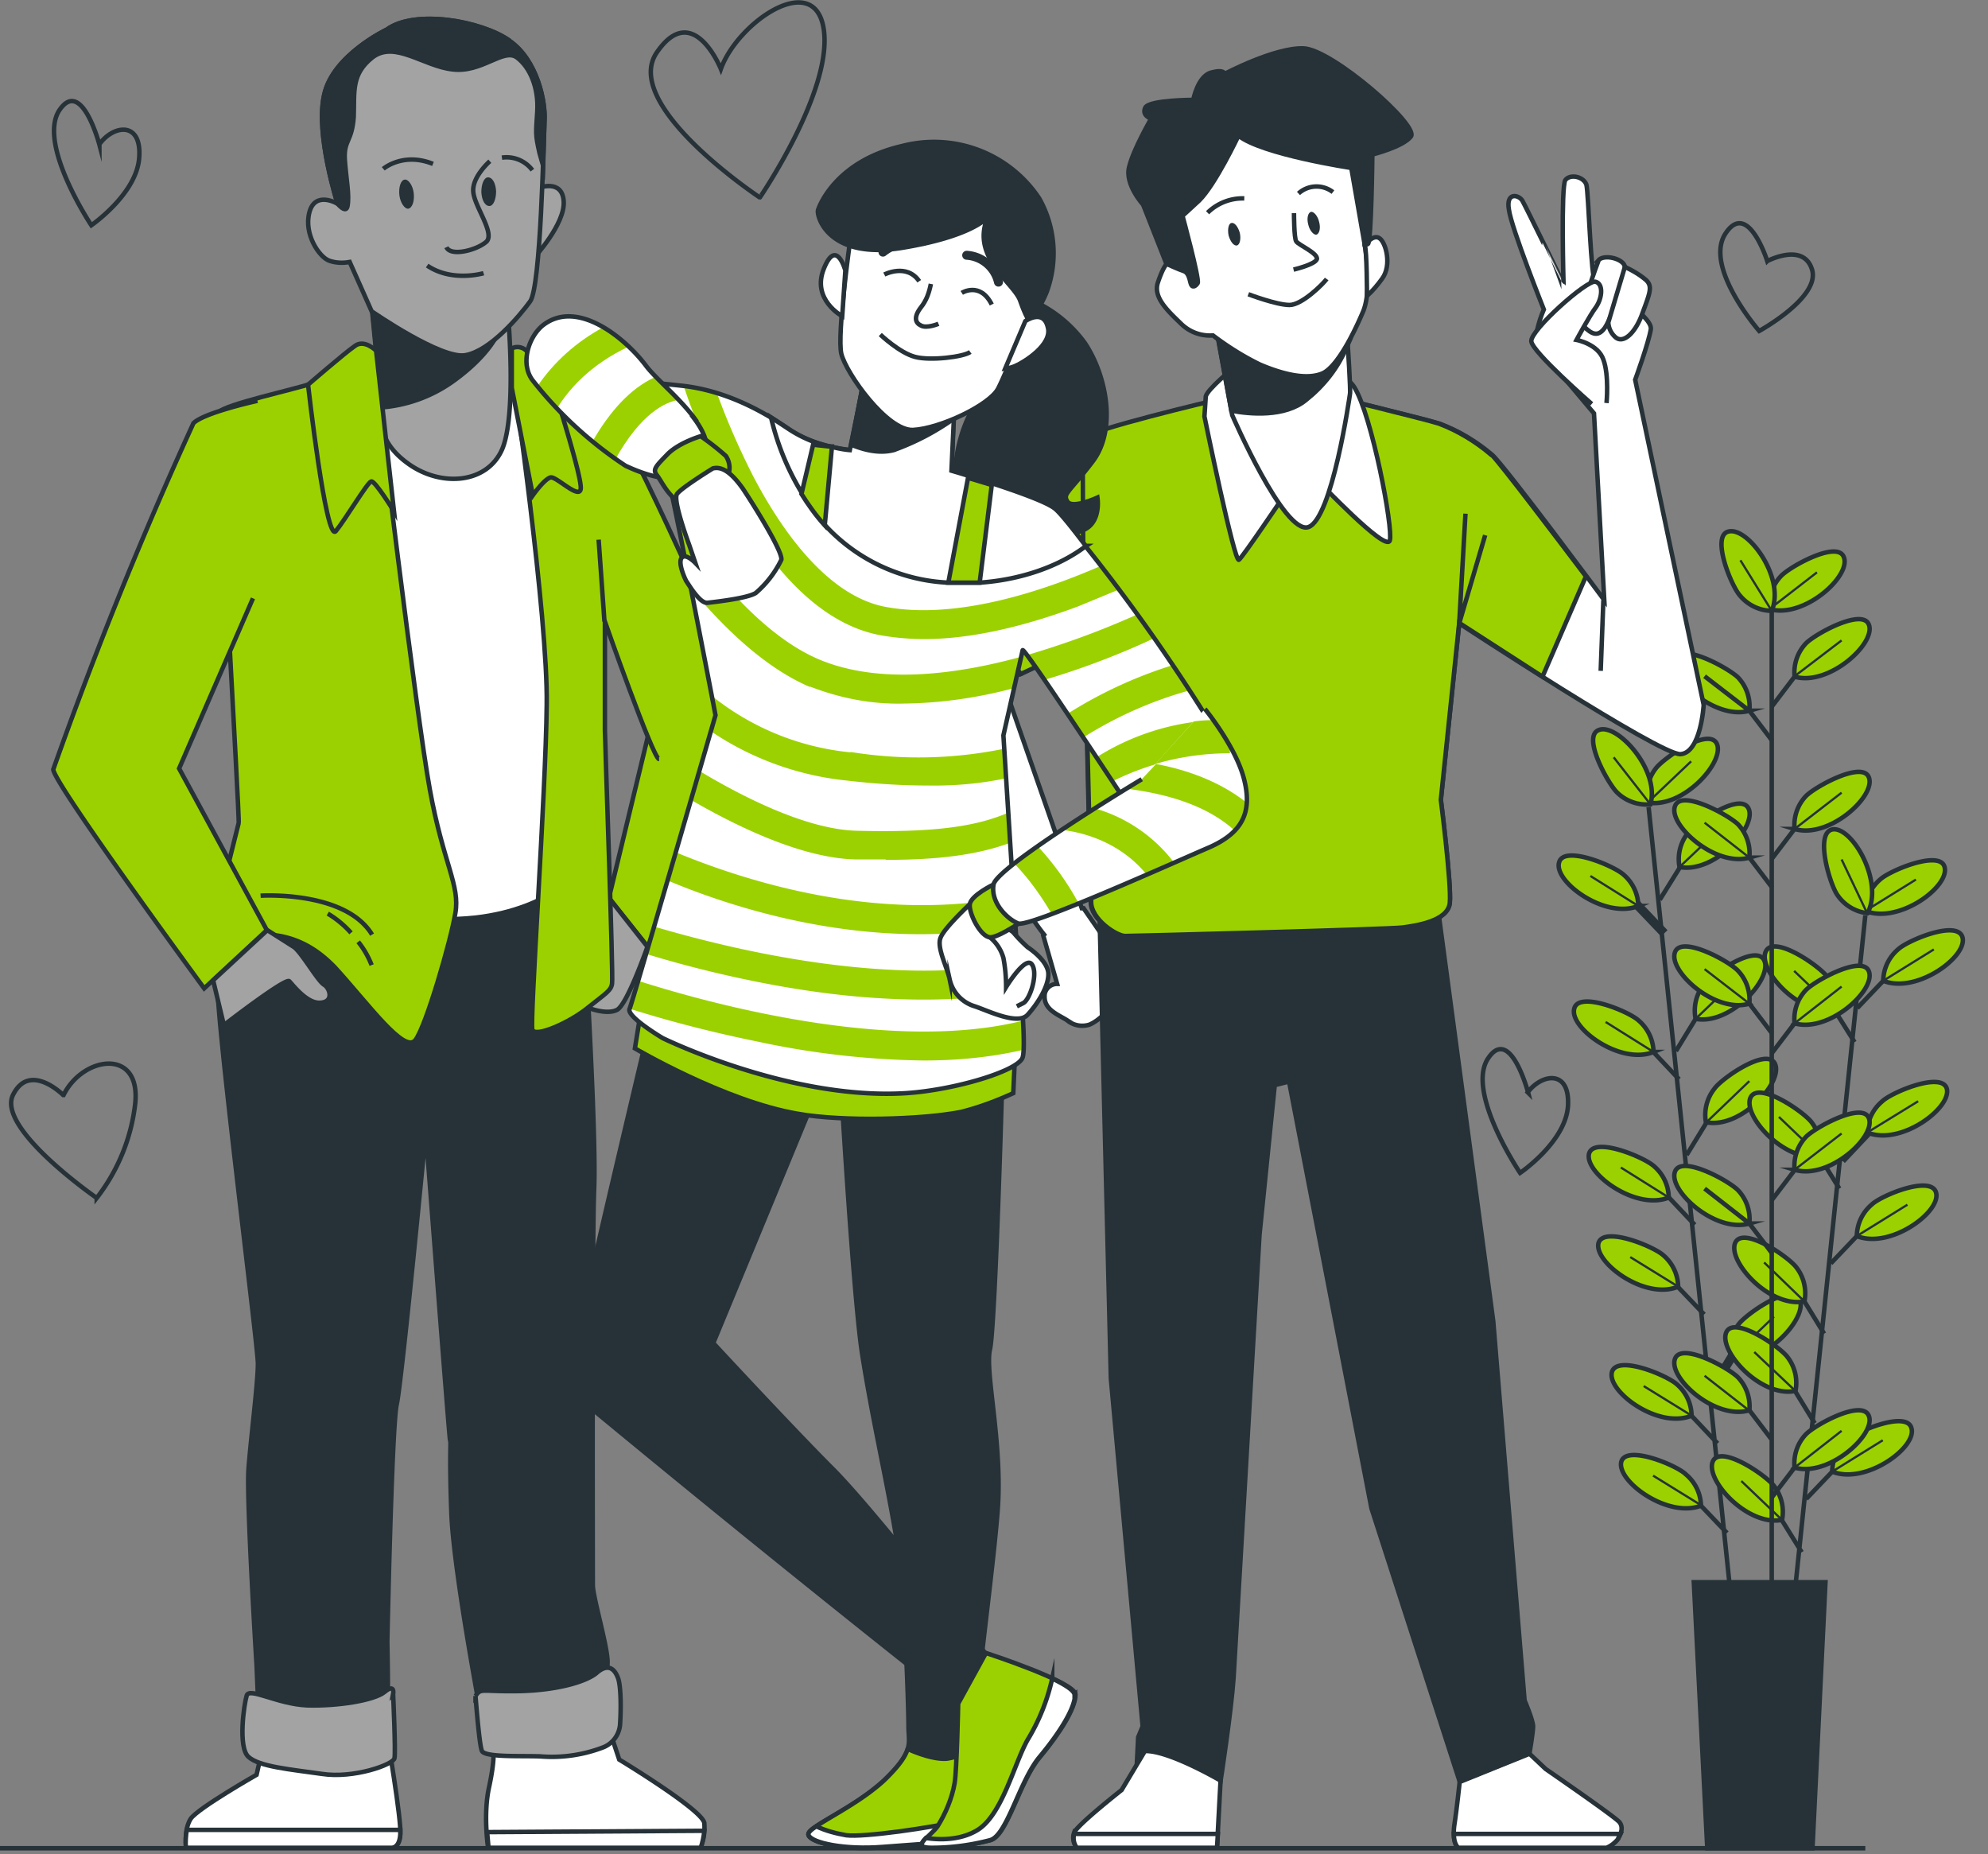 <svg width="444" height="414" fill="none" xmlns="http://www.w3.org/2000/svg">
  <rect width="100%" height="100%" fill="#808080" stroke="none"/>
  <path d="M368.2 180.2l18.3 175.7M383.6 322.3l-8.3-8.8" stroke="#263238" stroke-miterlimit="10"/>
  <path d="M377.8 316.1a9.4 9.4 0 00-3.3-7c-2.2-2-13.4-6.7-14.5-2.7-1.1 4.3 10.4 12.8 17.8 9.7z" fill="#9bd100" stroke="#263238" stroke-miterlimit="10"/>
  <path d="M377.8 316.1l-10.7-6.6" stroke="#263238" stroke-width=".5" stroke-miterlimit="10"/>
  <path d="M385.7 342.3l-8.4-8.8" stroke="#263238" stroke-miterlimit="10"/>
  <path d="M379.9 336.2a9.4 9.4 0 00-3.4-7c-2-2-13.3-6.7-14.4-2.8-1.1 4.3 10.4 12.7 17.8 9.8z" fill="#9bd100" stroke="#263238" stroke-miterlimit="10"/>
  <path d="M379.9 336.1l-10.7-6.6" stroke="#263238" stroke-width=".5" stroke-miterlimit="10"/>
  <path d="M378.5 273.5l-8.3-8.8" stroke="#263238" stroke-miterlimit="10"/>
  <path d="M372.7 267.4a9.4 9.4 0 00-3.3-7c-2.2-2-13.4-6.7-14.5-2.8-1.1 4.3 10.4 12.8 17.8 9.8z" fill="#9bd100" stroke="#263238" stroke-miterlimit="10"/>
  <path d="M372.7 267.4l-10.7-6.7" stroke="#263238" stroke-width=".5" stroke-miterlimit="10"/>
  <path d="M380.6 293.5l-8.4-8.8" stroke="#263238" stroke-miterlimit="10"/>
  <path d="M374.8 287.3a9.4 9.4 0 00-3.3-7c-2.2-2-13.4-6.6-14.5-2.7-1 4.3 10.4 12.8 17.8 9.7z" fill="#9bd100" stroke="#263238" stroke-miterlimit="10"/>
  <path d="M374.8 287.3l-10.7-6.6" stroke="#263238" stroke-width=".5" stroke-miterlimit="10"/>
  <path d="M375 241l-8.2-8.7" stroke="#263238" stroke-miterlimit="10"/>
  <path d="M369.3 234.9a9.5 9.5 0 00-3.3-7c-2.1-2-13.4-6.7-14.4-2.7-1.2 4.3 10.3 12.7 17.7 9.7z" fill="#9bd100" stroke="#263238" stroke-miterlimit="10"/>
  <path d="M369.3 234.9l-10.7-6.7" stroke="#263238" stroke-width=".5" stroke-miterlimit="10"/>
  <path d="M371.7 208.4l-8.3-8.7" stroke="#263238" stroke-width="2" stroke-miterlimit="10"/>
  <path d="M365.9 202.3a9.4 9.4 0 00-3.3-7c-2.2-2-13.4-6.7-14.4-2.7-1.2 4.3 10.3 12.7 17.7 9.7z" fill="#9bd100" stroke="#263238" stroke-miterlimit="10"/>
  <path d="M365.9 202.3l-10.7-6.7" stroke="#263238" stroke-width=".5" stroke-miterlimit="10"/>
  <path d="M382.2 310.5l6.3-10.4" stroke="#263238" stroke-width="2" stroke-miterlimit="10"/>
  <path d="M386.6 303.2a9.4 9.4 0 011.7-7.5c1.7-2.3 11.7-9.3 13.6-5.6 2 4-7.5 14.6-15.3 13.1z" fill="#9bd100" stroke="#263238" stroke-miterlimit="10"/>
  <path d="M386.6 303.2l9.6-9.2" stroke="#263238" stroke-width=".5" stroke-miterlimit="10"/>
  <path d="M376.7 257.9l6.3-10.3" stroke="#263238" stroke-miterlimit="10"/>
  <path d="M381 250.6a9.4 9.4 0 011.9-7.5c1.6-2.3 11.7-9.3 13.5-5.6 2 4-7.5 14.6-15.3 13.1z" fill="#9bd100" stroke="#263238" stroke-miterlimit="10"/>
  <path d="M381 250.7l9.7-9.3" stroke="#263238" stroke-width=".5" stroke-miterlimit="10"/>
  <path d="M374.3 234.7l6.3-10.3" stroke="#263238" stroke-miterlimit="10"/>
  <path d="M378.7 227.5a9.4 9.4 0 011.7-7.5c1.7-2.3 11.7-9.3 13.6-5.6 2 4-7.5 14.6-15.3 13.1z" fill="#9bd100" stroke="#263238" stroke-miterlimit="10"/>
  <path d="M378.7 227.5l9.6-9.2" stroke="#263238" stroke-width=".5" stroke-miterlimit="10"/>
  <path d="M370.7 200.9l6.4-10.3" stroke="#263238" stroke-miterlimit="10"/>
  <path d="M375.1 193.6a9.4 9.4 0 011.8-7.5c1.7-2.3 11.7-9.3 13.6-5.6 2 4-7.5 14.6-15.4 13.1z" fill="#9bd100" stroke="#263238" stroke-miterlimit="10"/>
  <path d="M375.1 193.6l9.6-9.1" stroke="#263238" stroke-width=".5" stroke-miterlimit="10"/>
  <path d="M368 179.2a9.4 9.4 0 011.8-7.6c1.7-2.3 11.7-9.2 13.6-5.6 2 4-7.5 14.6-15.4 13.2z" fill="#9bd100" stroke="#263238" stroke-miterlimit="10"/>
  <path d="M368 179.2l9.7-9.2" stroke="#263238" stroke-width=".5" stroke-miterlimit="10"/>
  <path d="M368.6 179.6a9.4 9.4 0 01-7.4-2.6c-2-1.9-8-12.6-4.1-14 4.1-1.6 13.7 9 11.5 16.6z" fill="#9bd100" stroke="#263238" stroke-miterlimit="10"/>
  <path d="M368.6 179.6l-8.2-10.5" stroke="#263238" stroke-width=".5" stroke-miterlimit="10"/>
  <path d="M416.6 204.4L398.3 380M402.4 346.6l-6.4-10.3" stroke="#263238" stroke-miterlimit="10"/>
  <path d="M398 339.4a9.4 9.4 0 00-1.8-7.6c-1.7-2.3-11.7-9.2-13.6-5.6-2 4 7.5 14.6 15.3 13.2z" fill="#9bd100" stroke="#263238" stroke-miterlimit="10"/>
  <path d="M398 339.4l-9.1-8.7" stroke="#263238" stroke-width=".5" stroke-miterlimit="10"/>
  <path d="M407.4 297.8l-6.3-10.3" stroke="#263238" stroke-miterlimit="10"/>
  <path d="M403 290.6a9.4 9.4 0 00-1.8-7.6c-1.7-2.3-11.7-9.2-13.6-5.6-2 4 7.5 14.7 15.4 13.2z" fill="#9bd100" stroke="#263238" stroke-miterlimit="10"/>
  <path d="M403 290.6l-9-8.7" stroke="#263238" stroke-width=".5" stroke-miterlimit="10"/>
  <path d="M405.3 317.8l-6.3-10.3" stroke="#263238" stroke-miterlimit="10"/>
  <path d="M401 310.6a9.4 9.4 0 00-1.8-7.6c-1.7-2.3-11.8-9.2-13.6-5.6-2 4 7.5 14.7 15.3 13.2z" fill="#9bd100" stroke="#263238" stroke-miterlimit="10"/>
  <path d="M401 310.6l-9.2-8.7" stroke="#263238" stroke-width=".5" stroke-miterlimit="10"/>
  <path d="M410.8 265.4l-6.4-10.3" stroke="#263238" stroke-miterlimit="10"/>
  <path d="M406.4 258.2a9.4 9.4 0 00-1.8-7.6c-1.7-2.3-11.7-9.2-13.6-5.6-2 4 7.5 14.6 15.4 13.2z" fill="#9bd100" stroke="#263238" stroke-miterlimit="10"/>
  <path d="M406.4 258.1l-9.1-8.7" stroke="#263238" stroke-width=".5" stroke-miterlimit="10"/>
  <path d="M414.2 232.7l-6.4-10.2" stroke="#263238" stroke-miterlimit="10"/>
  <path d="M409.8 225.5a9.4 9.4 0 00-1.8-7.5c-1.7-2.3-11.7-9.3-13.6-5.6-2 4 7.5 14.6 15.4 13.1z" fill="#9bd100" stroke="#263238" stroke-miterlimit="10"/>
  <path d="M409.8 225.5l-9.1-8.7" stroke="#263238" stroke-width=".5" stroke-miterlimit="10"/>
  <path d="M403.4 334.7l8.3-8.7" stroke="#263238" stroke-miterlimit="10"/>
  <path d="M409.2 328.6a9.4 9.4 0 013.3-7c2.1-2 13.4-6.7 14.4-2.7 1.3 4.3-10.3 12.7-17.7 9.7z" fill="#9bd100" stroke="#263238" stroke-miterlimit="10"/>
  <path d="M409.2 328.6l11.3-7" stroke="#263238" stroke-width=".5" stroke-miterlimit="10"/>
  <path d="M408.9 282.1l8.3-8.7" stroke="#263238" stroke-miterlimit="10"/>
  <path d="M414.7 276a9.4 9.4 0 013.3-7c2-2 13.3-6.7 14.4-2.7 1.2 4.3-10.3 12.7-17.7 9.7z" fill="#9bd100" stroke="#263238" stroke-miterlimit="10"/>
  <path d="M414.7 276l11.3-7" stroke="#263238" stroke-width=".5" stroke-miterlimit="10"/>
  <path d="M411.3 259l8.3-8.8" stroke="#263238" stroke-width="2" stroke-miterlimit="10"/>
  <path d="M417 252.9a9.4 9.4 0 013.4-7c2.1-2 13.3-6.7 14.4-2.8 1.1 4.3-10.3 12.8-17.7 9.8z" fill="#9bd100" stroke="#263238" stroke-miterlimit="10"/>
  <path d="M417 252.9l11.4-7" stroke="#263238" stroke-width=".5" stroke-miterlimit="10"/>
  <path d="M414.8 225.1l8.3-8.7" stroke="#263238" stroke-miterlimit="10"/>
  <path d="M420.6 219a9.4 9.4 0 013.3-7c2.1-2 13.3-6.7 14.4-2.7 1.2 4.3-10.3 12.7-17.7 9.7z" fill="#9bd100" stroke="#263238" stroke-miterlimit="10"/>
  <path d="M420.6 219l11.3-7" stroke="#263238" stroke-width=".5" stroke-miterlimit="10"/>
  <path d="M416.6 203.4a9.4 9.4 0 013.3-7c2.1-2 13.4-6.7 14.4-2.8 1.2 4.4-10.3 12.8-17.7 9.8z" fill="#9bd100" stroke="#263238" stroke-miterlimit="10"/>
  <path d="M416.6 203.4l11.3-7" stroke="#263238" stroke-width=".5" stroke-miterlimit="10"/>
  <path d="M417 203.9a9.4 9.4 0 01-6.6-4c-1.7-2.3-5.2-14-1.1-14.7 4.3-.7 11.5 11.6 7.8 18.7z" fill="#9bd100" stroke="#263238" stroke-miterlimit="10"/>
  <path d="M417 203.9l-5.7-12" stroke="#263238" stroke-width=".5" stroke-miterlimit="10"/>
  <path d="M395.7 132.8v222.3M395.8 321.6l-7.3-9.6" stroke="#263238" stroke-miterlimit="10"/>
  <path d="M390.7 315a9.4 9.4 0 00-2.5-7.4c-2-2.1-12.7-8-14.1-4.2-1.6 4.2 9 13.8 16.6 11.5z" fill="#9bd100" stroke="#263238" stroke-miterlimit="10"/>
  <path d="M390.7 315l-10-7.8" stroke="#263238" stroke-width=".5" stroke-miterlimit="10"/>
  <path d="M395.8 279.9l-7.3-9.6" stroke="#263238" stroke-miterlimit="10"/>
  <path d="M390.7 273.2a9.4 9.4 0 00-2.5-7.4c-2-2.1-12.7-8-14.1-4.2-1.6 4.2 9 13.8 16.6 11.6z" fill="#9bd100" stroke="#263238" stroke-miterlimit="10"/>
  <path d="M390.7 273.2l-10-7.8M395.8 230.8l-7.3-9.6" stroke="#263238" stroke-miterlimit="10"/>
  <path d="M390.7 224.1a9.4 9.4 0 00-2.5-7.3c-2-2.2-12.7-8-14.1-4.2-1.6 4.2 9 13.8 16.6 11.5z" fill="#9bd100" stroke="#263238" stroke-miterlimit="10"/>
  <path d="M390.7 224.1l-10-7.7" stroke="#263238" stroke-width=".5" stroke-miterlimit="10"/>
  <path d="M395.8 198.2l-7.3-9.6" stroke="#263238" stroke-miterlimit="10"/>
  <path d="M390.7 191.5a9.4 9.4 0 00-2.5-7.4c-2-2-12.7-8-14.1-4.1-1.6 4.1 9 13.7 16.6 11.5z" fill="#9bd100" stroke="#263238" stroke-miterlimit="10"/>
  <path d="M390.7 191.5l-10-7.8" stroke="#263238" stroke-width=".5" stroke-miterlimit="10"/>
  <path d="M395.8 165.4l-7.3-9.6" stroke="#263238" stroke-miterlimit="10"/>
  <path d="M390.7 158.7a9.4 9.4 0 00-2.5-7.4c-2-2-12.7-8-14.1-4.1-1.6 4.1 9 13.7 16.6 11.5z" fill="#9bd100" stroke="#263238" stroke-miterlimit="10"/>
  <path d="M390.7 158.7l-10-7.7M395.7 334.4l7.3-9.6" stroke="#263238" stroke-miterlimit="10"/>
  <path d="M400.8 327.7a9.4 9.4 0 012.5-7.4c2-2.1 12.7-8 14.1-4.1 1.6 4.1-9 13.7-16.6 11.5z" fill="#9bd100" stroke="#263238" stroke-miterlimit="10"/>
  <path d="M400.8 327.7l10.5-8.2" stroke="#263238" stroke-width=".5" stroke-miterlimit="10"/>
  <path d="M395.7 268l7.3-9.6" stroke="#263238" stroke-miterlimit="10"/>
  <path d="M400.8 261.2a9.4 9.4 0 012.5-7.3c2-2.1 12.7-8 14.1-4.2 1.6 4.2-9 13.8-16.6 11.5z" fill="#9bd100" stroke="#263238" stroke-miterlimit="10"/>
  <path d="M400.8 261.2l10.5-8.1" stroke="#263238" stroke-width=".5" stroke-miterlimit="10"/>
  <path d="M395.7 235.2l7.3-9.6" stroke="#263238" stroke-miterlimit="10"/>
  <path d="M400.8 228.5a9.4 9.4 0 012.5-7.4c2-2.1 12.7-8 14.1-4.2 1.6 4.2-9 13.8-16.6 11.6z" fill="#9bd100" stroke="#263238" stroke-miterlimit="10"/>
  <path d="M400.8 228.5l10.5-8.2" stroke="#263238" stroke-width=".5" stroke-miterlimit="10"/>
  <path d="M395.7 191.8l7.3-9.6" stroke="#263238" stroke-miterlimit="10"/>
  <path d="M400.8 185.1a9.4 9.4 0 012.5-7.3c2-2.1 12.7-8 14.1-4.2 1.6 4.2-9 13.8-16.6 11.5z" fill="#9bd100" stroke="#263238" stroke-miterlimit="10"/>
  <path d="M400.8 185.1l10.5-8.1" stroke="#263238" stroke-width=".5" stroke-miterlimit="10"/>
  <path d="M395.7 157.8l7.3-9.6" stroke="#263238" stroke-miterlimit="10"/>
  <path d="M400.8 151a9.4 9.4 0 012.5-7.3c2-2.1 12.7-8 14.1-4.2 1.6 4.2-9 13.8-16.6 11.6z" fill="#9bd100" stroke="#263238" stroke-miterlimit="10"/>
  <path d="M400.8 151l10.5-8" stroke="#263238" stroke-width=".5" stroke-miterlimit="10"/>
  <path d="M395.2 136a9.4 9.4 0 012.6-7.4c2-2.1 12.6-8 14-4.2 1.7 4.2-8.9 13.8-16.6 11.6z" fill="#9bd100" stroke="#263238" stroke-miterlimit="10"/>
  <path d="M395.2 136l10.6-8.2" stroke="#263238" stroke-width=".5" stroke-miterlimit="10"/>
  <path d="M395.7 136.4a9.4 9.4 0 01-7-3.3c-2-2.1-6.6-13.4-2.7-14.4 4.3-1.2 12.8 10.3 9.7 17.7z" fill="#9bd100" stroke="#263238" stroke-miterlimit="10"/>
  <path d="M395.7 136.4l-7-11.3" stroke="#263238" stroke-width=".5" stroke-miterlimit="10"/>
  <path d="M404.8 412.7h-23.5l-3-59.4h29.4z" fill="#263238" stroke="#263238" stroke-miterlimit="10"/>
  <path d="M271.8 89.4s-29.2 6.8-30 8.7c-.8 1.8 1.8 99.4 1.8 103.3 0 4 5.8 7.6 7.7 7.6 2 0 59.1-1.4 62-1.8 2.9-.4 10.1-1.5 10.5-5.6.4-4.1-2-23-2-23l4.1-39.4s44.8 29.4 49.4 29.2c4.6-.3 5.2-11 5.2-11l-15.3-72.6s3-8.2 3.5-11.3c.4-3.1-11.4-10.1-12.4-10.6-1-.4-1.5-19.8-2-21.7-.7-1.8-3.6-2.4-4.7-1-1 1.5-.4 23.2-.4 23.2S340.7 46 340 44.8c-.8-1.3-3.7-2-3 2 .5 4 7.8 22.3 7.8 22.3s-3.1 7-1 9c2 2 12.2 14.2 12.2 14.2l2.3 41.7s-22.1-29.8-25-32.4c-3.5-3-7.5-5.4-11.8-7-2.7-.9-27.7-7-27.7-7z" fill="#fff" stroke="#263238" stroke-miterlimit="10"/>
  <path d="M358.1 134l-.6 15.8" stroke="#263238" stroke-miterlimit="10"/>
  <path d="M357 58.2s-5 13.2-3.6 14.4c1.4 1.3 3 3 4.7 1 1.7-1.8 5-12.1 4.8-14-.2-1.8-4.7-3-6-1.4z" fill="#fff" stroke="#263238" stroke-miterlimit="10"/>
  <path d="M362.9 59.6c1.7.8 3.3 1.7 4.8 3 1.4 1.4.8 2.8-.9 7.4-1.6 4.5-4.3 6.8-6 5.3a4.7 4.7 0 01-1.6-3.3z" fill="#fff" stroke="#263238" stroke-miterlimit="10"/>
  <path d="M355.5 90.2s-13.3-11.6-13.5-14c-.2-2.5 12.4-13.7 14.3-13.3 1.8.4 1.6 3.5.2 5.6-1.5 2-4.4 7.4-4.4 7.4s4.8.9 6 4.4c1.3 3.5.7 9.7.7 9.7" fill="#fff"/>
  <path d="M355.5 90.2s-13.3-11.6-13.5-14c-.2-2.5 12.4-13.7 14.3-13.3 1.8.4 1.6 3.5.2 5.6-1.5 2-4.4 7.4-4.4 7.4s4.8.9 6 4.4c1.3 3.5.7 9.7.7 9.7" stroke="#263238" stroke-miterlimit="10"/>
  <path d="M251.8 217l-9.8-14.2h-.4L224 152.3l18-8.5-.3-45.8s-6.6 9-9.5 12.1c-1.3 1.5-34 36.4-34.8 40.9-.7 4.4 28 46 28.5 46.8.4.6 4.4 7.3 7.3 10.9l-.2.2 3.1 10.8a2.8 2.8 0 00-2.6 1.7c-.2.4-.2.8-.2 1.2 0 2.9 3.1 4 5 5.2a5.3 5.3 0 005 1c1.4-.6 2.6-1.6 3.7-2.8l1.8-.8a5.7 5.7 0 002.6-3.2l.8-1.3c.8-1.3-.5-3.6-.5-3.6zM341.6 391.6l3.6 3.4s15.7 10.8 16.5 11.9c.8 1 .5 2.3-.3 3.6-.7 1-1.6 1.7-2.6 2.1h-33.2s-1.3-1-.8-5c.6-3.9 1.2-9.7 1.2-9.7z" fill="#fff" stroke="#263238" stroke-miterlimit="10"/>
  <path d="M361.4 410.5l.5-1h-37.2c0 2.4 1 3.1 1 3.1h33.1c1-.4 2-1.2 2.6-2z" fill="#fff" stroke="#263238" stroke-miterlimit="10"/>
  <path d="M245.5 201.3l2.6 106.5 7.1 77.7-1 2.4-.3 6c2 .7 4 1 6 .8 4.3 0 12.7 3 12.7 3s2.4-15.6 2.9-23l5.8-99 3.4-33.4 3.2-.8 18.4 95.3 19.7 61 15.6-6.3s.8-4.7.8-6c0-1.4-1.9-5.8-1.9-5.8l-7-84.7-12.5-93.2z" fill="#263238" stroke="#263238" stroke-miterlimit="10"/>
  <path d="M255.7 391l-5.2 8.7s-9.8 7.7-10.6 9.5a3.5 3.5 0 00.6 3.4h31.3l.8-15s-11.6-6.8-16.9-6.6z" fill="#fff" stroke="#263238" stroke-miterlimit="10"/>
  <path d="M272 409.5h-32.1a3.6 3.6 0 00.6 3.1h31.3z" fill="#fff" stroke="#263238" stroke-miterlimit="10"/>
  <path d="M333.1 101.6c-3.5-3-7.5-5.4-11.7-7-2.7-.9-27.7-7-27.7-7l-22 1.7s-29 6.8-30 8.7c-.7 1.9 2 99.4 2 103.4 0 3.9 5.7 7.6 7.6 7.6 2 0 59.1-1.5 62-1.9 2.9-.4 10.1-1.4 10.5-5.5.4-4.2-2-23-2-23l4.1-39.5 18.6 12 9.7-22.4c-6.5-8.6-19-25.1-21-27.1z" fill="#9bd100" stroke="#263238" stroke-miterlimit="10"/>
  <path d="M232.3 110.2c-.7.8-10.2 10.9-19 21l14.7 19.3 14-6.6-.2-45.8s-6.6 9-9.5 12z" fill="#9bd100" stroke="#263238" stroke-miterlimit="10"/>
  <path d="M327.3 114.7l-1.4 24.5 5.8-19.7" stroke="#263238" stroke-miterlimit="10"/>
  <path d="M275.3 82.3s-5.6 4.6-6 6.2L269 93s6.7 32.8 7.7 32c1-.8 9.5-13.5 11.2-15.9 1.6-2.3 5-2.8 5.8-2.3.8.6 15.8 16.6 16.7 13.9.8-2.7-4-27.9-7.9-34.2-3.8-6.3-24.3-7.2-27.2-4z" fill="#fff" stroke="#263238" stroke-miterlimit="10"/>
  <path d="M271.8 74.2l3.4 18.5s11.6 26.8 17 25c5.3-1.8 9.2-29 9.3-29.7.2-.6-.5-11.2-.5-11.2s.9 3-10.8 1.5c-6.3-.6-12.4-2-18.4-4.1z" fill="#fff" stroke="#263238" stroke-miterlimit="10"/>
  <path d="M275 91.7c4.1.8 12 1.5 16.7-2.4 3.9-3.1 7-7 9-11.6-.8.8-3.3 1.6-10.5.6-6.3-.6-12.4-2-18.4-4.1z" fill="#263238" stroke="#263238" stroke-miterlimit="10"/>
  <path d="M304.8 54.7s1.7 9.6-.3 14.7c-2.1 5-5.9 12.6-9.2 14-3.4 1.4-8.5.3-13.9-2-3.7-1.8-7.2-4-10.5-6.5a9.2 9.2 0 01-7-2.5c-3.1-3-6.4-6-5.3-9.3 1.1-3.3 1.9-4.1 1.9-4.1v-5.7s-2.9-9.2-3.2-13c-.3-3.6 10.4-15.8 18.3-17.7 7.9-1.9 15.9 4 18.7 6.9 2.9 3 9.6 7 9.8 8.6.2 1.6.7 16.6.7 16.6z" fill="#fff" stroke="#263238" stroke-miterlimit="10"/>
  <path d="M304.8 54.7s1.9-2.5 3.3-1.5c1.4.9 2.8 6 .6 9-1 1.4-2.1 2.7-3.4 3.9 0 0 0-10.1-.5-11.4z" fill="#fff" stroke="#263238" stroke-miterlimit="10"/>
  <path d="M289 47.6s0 5.6.5 6.3c.5.8 5 2.7 4.6 4-.5 1.2-5.2 2.3-5.2 2.3M278.8 65.7s6.3 2.4 9.2 2.4c2.8 0 7.5-4.7 8.3-5.8" stroke="#263238" stroke-miterlimit="10"/>
  <path d="M276.9 52c.3 1.4 0 2.6-.6 2.8-.7.2-1.5-.8-1.9-2.2-.3-1.4 0-2.7.6-2.8.7-.2 1.5.8 1.9 2.2zM294.6 49.5c.4 1.4.1 2.7-.6 2.9-.6.1-1.5-.9-1.8-2.2-.4-1.4-.1-2.7.6-2.9.6-.1 1.5.9 1.8 2.2z" fill="#263238"/>
  <path d="M269.7 47.5a11.2 11.2 0 018.2-3.2M290 43.2a6 6 0 017.7-.3" stroke="#263238" stroke-miterlimit="10"/>
  <path d="M276.6 30.3s-5.2 11-8.8 14.5l-3.7 3.4s3.8 14 3.4 15c-.5.8-1.3 1.2-1.6 0-.3-1.3-.6-2.4-1.6-2.7-1-.3-3.8-1.6-3.8-1.6l-5.2-13.2s-4.2-4.6-3.1-8.5c1-4 4.9-10.7 4.9-10.7s-2.2-.7-1.3-2.5c1-1.7 10.7-1.7 10.7-1.7s1-5.3 4-6.1c3-.8 3 .3 3 .3s11.1-5.9 17.6-5.7c6.4.2 26 17.3 24 19.7-1.8 2.3-8.6 4-8.6 4s-.2 19.6-1 20l-.7.2-3-17.2s-19.9-3-25.2-7.2z" fill="#263238" stroke="#263238" stroke-miterlimit="10"/>
  <path d="M136.2 386.6l2.1 6.3s18.7 11.3 19 14.2a12 12 0 01-.8 5.4H109s-1.1-7.3.2-13.3c1.3-6 1-8 1-8z" fill="#fff" stroke="#263238" stroke-miterlimit="10"/>
  <path d="M108.8 409.1l.3 3.5h47.4c.4-1.2.7-2.5.8-3.8z" fill="#fff" stroke="#263238" stroke-miterlimit="10"/>
  <path d="M146.5 157L136 200.5l8.6 10.8s18.6-33.2 20-36.2c1.5-3 6.6-7.5 0-23.8-3.5-8.4-6-11-6-11" fill="#9bd100"/>
  <path d="M146.5 157L136 200.5l8.6 10.8s18.6-33.2 20-36.2c1.5-3 6.6-7.5 0-23.8-3.5-8.4-6-11-6-11" stroke="#263238" stroke-miterlimit="10"/>
  <path d="M136 200.5l-5.3 3.8s-7 12.4-6.2 14.1a5 5 0 002.7 2.4l4.1 4.2s4.1 1.7 6.5.5c2.3-1.2 6.8-14.1 6.8-14.1z" fill="#a3a3a3" stroke="#263238" stroke-miterlimit="10"/>
  <path d="M51 205s-1.6 8.4-2.4 13.8c-.8 5.3 9 81.4 9 85.7 0 4.3-1.6 16.8-2.1 23.5-.5 6.8 1.8 43.8 1.8 43.8l.5 11.9s9 3.8 16.2 2.2c7.4-1.7 12.2-3.6 12.5-4.4.3-.8 0-14.9 0-14.9s1-48.1 2.1-53c1.1-4.7 6.5-60.8 6.5-60.8s5.2 67.9 5.4 68.7c.3.8-.2 2.2.3 16.2s7.6 50.5 7.6 50.5 7.5 1 12.4-.3a49 49 0 0014-6c.6-3.5.8-7.1.9-10.8 0-3.5-3.3-14.5-3.3-17.2 0-2.6-.2-76 .3-88.4.5-12.4-1.9-51-1.9-53l-.8-24.4s-7.1 15.4-27.7 11.3c-20.5-4-47.9-12.8-47.9-12.8z" fill="#263238" stroke="#263238" stroke-miterlimit="10"/>
  <path d="M87 85.6L66 91l8.6 110c10.1 3.6 21 5 31.6 3.9 17.4-2 24.2-11.4 24.2-11.4s-5.6-99.3-7.5-103c-1.9-3.8-13.2-5.7-15.4-6.5-2.1-.8-20.5 1.6-20.5 1.6z" fill="#fff" stroke="#263238" stroke-miterlimit="10"/>
  <path d="M83 67.7s1.9 17.9 1.9 21.7c0 3.8-.8 9.2 6.5 14.3 7.3 5.1 17.5 4.3 20.8-3.5 3.2-7.8 1.3-29.5 1.3-29.5A14.2 14.2 0 01101 76c-8-.8-18-8.2-18-8.2z" fill="#a3a3a3" stroke="#263238" stroke-miterlimit="10"/>
  <path d="M101 75.9a43.5 43.5 0 01-16.7-7.2l-1.3-.3c.3 3.2 1.8 17.6 1.8 21V91c5.9-.4 11.5-2.4 16.3-5.8 8.4-6 10.2-11 10.2-11l-5.7 1.4c-1.5.3-3 .4-4.6.3z" fill="#263238" stroke="#263238" stroke-miterlimit="10"/>
  <path d="M120.2 42s5.4-2.2 5.7 3c.3 5-6.5 12.4-6.5 12.4z" fill="#a3a3a3" stroke="#263238" stroke-miterlimit="10"/>
  <path d="M86.4 6.6s-12.1 5.7-14 14.6c-2 8.8 3 24.3 3 24.3s-5-3-6.3 1.9c-1.3 4.9 2.2 10 4.4 10.8 1.4.5 3 .6 4.6.3l4.9 11s15.7 10.9 21 9.8c5.5-1 12-8.7 14.4-12 2.4-3.2 3-35.9 3.2-40.2.3-4.3-1.6-13.7-7.8-18-6.2-4.4-21.1-7.1-27.4-2.5z" fill="#a3a3a3" stroke="#263238" stroke-miterlimit="10"/>
  <path d="M113.7 9c-6.2-4.3-21-7-27.3-2.4 0 0-12.1 5.7-14 14.6-2 8.8 3 24.3 3 24.3.9 1 1.9 1.8 2.2.6.5-2.5-.3-6.2-.6-10.6-.2-4.3 1.6-3.8 2-9.4.2-5.7-.6-9.5 4.2-13.3 5-3.8 11.4 2 17.9 2.7 6.5.8 11.3-4.8 14.3-2.7 3 2.2 4.9 6.8 4.6 12-.3 5-.5 5 .5 9.4l.8 2.8.3-9.9c.3-4.3-1.6-13.8-7.9-18z" fill="#263238" stroke="#263238" stroke-miterlimit="10"/>
  <path d="M92.4 43.1c.2 1.8-.3 3.3-1.2 3.5-.8.1-1.8-1.3-2-3-.2-1.8.3-3.4 1.2-3.5.8-.1 1.8 1.3 2 3zM110.8 42.7c0 1.8-.6 3.3-1.5 3.3-1 0-1.7-1.3-1.8-3.1 0-1.8.6-3.3 1.5-3.3 1 0 1.7 1.3 1.8 3.1z" fill="#263238"/>
  <path d="M99.7 55.2c1 2.2 7 .6 9-1.3 1.8-2-2.8-7.9-3-11.1-.3-3.3 3.7-6.8 3.7-6.8M108 61s-7 2.1-12.6-1.7M85.6 37.7s4.4-3.8 11.1-1.1M118.9 38a7.2 7.2 0 00-6.8-2.8" stroke="#263238" stroke-miterlimit="10"/>
  <path d="M84 85S93 160 96 176.3c3 16.5 6.8 21.4 5.7 27.6-1 6.1-6.5 25.1-8.9 28.3-2.4 3.3-10.5-8-18-16.2-7.7-8-14.7-7.3-19-7.5-4.3-.3-7-.3-7-.3 0-2.8.1-5.6.5-8.4l4-16c.3-.7-5.1-90.2-4.3-91.8.8-1.6 18.1-5.4 20-6.2 2-.8 13-6.4 15.1-.8z" fill="#9bd100" stroke="#263238" stroke-miterlimit="10"/>
  <path d="M58.2 200s18.9-1.2 24.9 8.7M80 210.3c1.3 1.6 2.3 3.4 3 5.2M73.2 204a22 22 0 015.2 4.3" stroke="#263238" stroke-miterlimit="10"/>
  <path d="M84 78.3s-2.7-2.7-4.8-1c-2.2 1.5-10.4 8.6-10.4 8.6s4 35.4 6.2 32.7c2.2-2.7 7-10.8 7.9-11.1.8-.3 5.1 6.7 5.1 6.7z" fill="#9bd100" stroke="#263238" stroke-miterlimit="10"/>
  <path d="M164.6 151.3c-.7-1.8-1.5-3.5-2.3-5.1-3-6-23.1-52.5-28.5-57.4-5.4-4.8-19.2-4.8-19.2-4.8s7.8 53.7 7.5 73.4c-.2 19.8-3.8 70.6-3.2 72.5.5 1.9 8.4-1.6 12.4-4.9 4-3.2 5.2-3.8 5.4-5.4.3-1.6-1.6-54.6-1.6-56.5v-24.3s10.8 30.7 12.1 30.7" fill="#9bd100"/>
  <path d="M164.6 151.3c-.7-1.8-1.5-3.5-2.3-5.1-3-6-23.1-52.5-28.5-57.4-5.4-4.8-19.2-4.8-19.2-4.8s7.8 53.7 7.5 73.4c-.2 19.8-3.8 70.6-3.2 72.5.5 1.9 8.4-1.6 12.4-4.9 4-3.2 5.2-3.8 5.4-5.4.3-1.6-1.6-54.6-1.6-56.5v-24.3s10.8 30.7 12.1 30.7M135 138.8l-1.3-18.3" stroke="#263238" stroke-miterlimit="10"/>
  <path d="M114.3 77.8a2.8 2.8 0 013.5.8c1.6 1.9 5.7 7.5 5.7 7.5s6.5 20.3 6.2 23c-.2 2.6-5.4-2.7-6.7-2.5-1.4.3-4 4-4 4l-4.7-24z" fill="#9bd100" stroke="#263238" stroke-miterlimit="10"/>
  <path d="M57.5 89.5s-11.9 2.6-14.3 5a944.7 944.7 0 00-31.3 77.3c0 3 33.7 48.9 33.7 48.9l14-13L40 171.6l16.5-38" fill="#9bd100"/>
  <path d="M57.5 89.5s-11.9 2.6-14.3 5a944.7 944.7 0 00-31.3 77.3c0 3 33.7 48.9 33.7 48.9l14-13L40 171.6l16.5-38" stroke="#263238" stroke-miterlimit="10"/>
  <path d="M59.7 207.7l6 3.8c1.8 1.4 5.3 7.6 6.7 8.4 1.3.8 2.2 3.8-.8 4-3 .3-6.2-4-7-4.8-.9-.8-14.6 9.8-14.6 9.8l-2.4-10zM106.2 378.7s.8 10.6 1.4 12.2c.5 1.6 9.2 1.1 13.2 1.3a32 32 0 0014.1-2.1 6 6 0 003.6-5.3c.2-3.2.2-7.9-.4-9.9-1.1-3.2-3-3-4.9-1.3-1.9 1.6-7.6 3.7-16.7 4-9.2.2-9-.8-10.3 1.1z" fill="#a3a3a3" stroke="#263238" stroke-miterlimit="10"/>
  <path d="M60 384.5l-2.7 11.8s-13 7.4-14.7 9.8c-1.6 2.5-1 6.5-1 6.5h45.7s1.9.3 2.1-3c.3-3.2-3-22.4-3-22.4z" fill="#fff" stroke="#263238" stroke-miterlimit="10"/>
  <path d="M41.5 412.6h45.8s1.9.3 2.1-3v-1H41.7c-.2 1.3-.3 2.7-.2 4z" fill="#fff" stroke="#263238" stroke-miterlimit="10"/>
  <path d="M87.8 378.3s.6 13 .3 14.3c-.2 1.4-9.1 4.6-16.2 3.5-7-1-14-1.6-16.4-3.8-2.4-2.1-1-11.8-.4-13.7.6-1.9 6.8 1.9 13.5 2.2 6.8.2 15-1.1 17.3-3 2.4-2 1.9.5 1.9.5z" fill="#a3a3a3" stroke="#263238" stroke-miterlimit="10"/>
  <path d="M231 67.3a29 29 0 0111.3 9.3c4.8 7.2 7.2 19.3 1.7 26.5-5.4 7.1-6.7 7.1-5.6 8.9 1.1 1.7 6.7-.9 6.7-.9s.9 5.4-3 7.2c-3.9 1.7-16 6-23.6.2-7.6-5.9-5.7-19.7-1.1-27.5 4.5-7.8 5-9.6 5.4-10.9.4-1.3 3.7-13.4 8.2-12.8zM187.5 237s2.9 50.8 5 65c2.2 14.1 5.3 27.4 7.5 40.3 2.2 13 2.9 39.6 2.9 43.3 0 3.6 1.4 5.5-5.5 12-7 6.5-17.6 10.5-16.8 12.2.7 1.7 7.9 3.4 16.5 2.7 8.7-.8 17.3-1 17.8-2.2.5-1.2 2.4-7.5 2.4-17.8s4.3-39.8 5.5-55c1.2-15-2.9-31.2-1.7-36.2 1.2-5 3-65.6 3-72.3 0-6.6-38.7 1-38.7 1z" fill="#263238" stroke="#263238" stroke-miterlimit="10"/>
  <path d="M202.9 390.6h-.2c-.6 1.8-2 3.8-5.3 7-7 6.4-17.6 10.5-16.8 12.2.7 1.7 7.9 3.4 16.5 2.6 8.7-.7 17.3-1 17.8-2.1.5-1.2 2.4-7.5 2.4-17.8v-2a15.5 15.5 0 01-5.8 2.2c-3.5.3-8.6-2.1-8.6-2.1z" fill="#9bd100" stroke="#263238" stroke-miterlimit="10"/>
  <path d="M214.9 410.3l1.1-4c-8.2 1.9-23.2 4-27 3.5-2.3-.4-4.6-1-6.7-2-1.2.8-2 1.5-1.7 2 .7 1.7 8 3.3 16.6 2.6 8.6-.7 17.2-1 17.7-2.1z" fill="#fff" stroke="#263238" stroke-miterlimit="10"/>
  <path d="M147 220.8S130.5 290 129.1 298c-1.5 8-1.7 11.5-1 13.2a4776 4776 0 0085.7 69.3l6.3-11.3s-24.3-31.3-33.9-41c-9.6-9.6-26.9-28.3-26.9-28.3l27.2-65.8z" fill="#263238" stroke="#263238" stroke-miterlimit="10"/>
  <path d="M214 380.4s-.3 15-.8 17.8c-.6 3.4-2 6.7-3.8 9.6-1.7 2.4-6.3 4.8-1.2 4.8 4.4 0 8.7-.6 13-1.7 3.8-1 6.4-13 11-18.5s8-11 8-14c0-2.8-20-9.3-20-9.3z" fill="#9bd100" stroke="#263238" stroke-miterlimit="10"/>
  <path d="M240 378.5c0-1-2.1-2.3-5-3.7a45 45 0 01-5.5 13.7c-3 5.3-5.7 16.9-11.3 20.2-4 2.4-9 2.1-11.4 1.7-1.2 1.3-1.7 2.2 1.3 2.2 4.4 0 8.8-.6 13-1.7 3.8-1 6.5-13 11-18.5 4.6-5.5 8-11 8-14z" fill="#fff" stroke="#263238" stroke-miterlimit="10"/>
  <path d="M143.3 224.8l-1.5 9.3s20 11.8 36.4 14.6c10.1 1.8 27.7 1.3 36.4-.4 4-1 8-2.5 11.7-4.2l.9-19.4s-45.5 6.8-64.5 1.5-19.4-1.4-19.4-1.4z" fill="#9bd100" stroke="#263238" stroke-miterlimit="10"/>
  <path d="M193 84.3l-3 16.2s-8.3-.7-14-4.8c-5.8-4-14.2-8.6-24-9.6-9.9-1-30.8-3.6-30.8-3.6s27.2 23 27.9 24c.7 1 10.7 53.2 10.7 53.2s-18.5 64-19.2 65.6c-.7 1.7 7.4 6.5 7.4 6.5s28.3 13.9 54.3 12.3c10.9-.7 25.2-5 26.1-8 1-3.2-1.3-24.4-1.3-24.4l-3-47.5 4.3-19c.2-1 24 35.3 24 35.3s8.1 2 12.7-.7 6.2-14.7 4.8-19a409 409 0 00-34.4-47.3c-3.7-2.6-23-8.4-23-8.4l.7-17.3z" fill="#fff"/>
  <path d="M151 190.3l-1.9 6.3c12.6 5.3 33.3 12 56.4 12 7.1 0 14.3-.6 21.3-2l-.4-6.5c-30.2 6.2-59.8-3.3-75.5-9.8zM197.8 192c12.3 0 20.7-1.2 27.8-3.8l-.5-6.7c-7.7 3.3-17.5 4.4-33.8 4-11.2-.3-25.5-7.6-35-13.3l-2 6.4c10.2 5.9 24.7 13 36.7 13.3h6.8zM190 168a58.6 58.6 0 01-31-12.6l.8 4.3-1 3.6c9 6.1 19.5 9.9 30.4 11 6 .7 12 1.1 18 1.1 5.9.1 11.7-.4 17.4-1.6l-.4-6.6a95 95 0 01-34.3.7zM244.9 169.1l3.5 5.4a59.3 59.3 0 0126.4-6.3c.2-2.5-3-5.8-3.5-7.4a53.9 53.9 0 00-26.4 8.3zM196.4 141.8c3.3.6 6.7.9 10 .9 10 0 21.5-2.5 34.4-7.3l9.2-3.8-4-5.3c-12.8 5.6-32.3 12.2-48.3 9.2-13-2.5-23.2-17.2-29.4-29-3.1-6.1-5.9-12.4-8.2-18.8a42 42 0 00-7.4-1.5c4.3 12.9 19 50.8 43.7 55.6z" fill="#9bd100"/>
  <path d="M180.9 153.3c6.7 2.6 13.8 4 21 3.8 8.3-.1 16.5-1.3 24.4-3.4l1.6-7c-15 4.1-31.6 6-44.6.7-11.5-4.7-22.5-16.9-32-30.6 1 4.2 2 9.4 3 14.6 8.2 9.8 17.2 18 26.6 22zM206.3 236.8c7.5 0 15-.7 22.3-2.4.1-1.5 0-3.9-.1-6.5-28.3 7.1-67.5-3-86-8.9a259 259 0 01-2 6.2c9.5 3 19 5.4 28.8 7.4a187 187 0 0037 4.2zM146.1 206.8l-1.8 6.2c9.5 2.9 19 5.2 28.8 7 11 2 22 3.2 33.2 3.2 7.3 0 14.6-.5 21.7-1.8l-.6-6.5c-29.2 5.6-64-2.9-81.3-8zM126.5 87L140 98.5c-3-5.1-5.5-10-7.8-14.6l-7.7-1a166 166 0 002 4zM262 148.5a98.6 98.6 0 00-23.6 10.9l3.5 5.3a88.7 88.7 0 0124-10.6l-3.9-5.6zM229.3 146.3a127 127 0 014 5.5 176.8 176.8 0 0024.5-9.3l-3.8-5.3c-8 3.6-16.2 6.6-24.7 9.1z" fill="#9bd100"/>
  <path d="M193 84.3l-3 16.2s-8.3-.7-14-4.8c-5.8-4-14.2-8.6-24-9.6-9.9-1-30.8-3.6-30.8-3.6s27.2 23 27.9 24c.7 1 10.7 53.2 10.7 53.2s-18.5 64-19.2 65.6c-.7 1.7 7.4 6.5 7.4 6.5s28.3 13.9 54.3 12.3c10.9-.7 25.2-5 26.1-8 1-3.2-1.3-24.4-1.3-24.4l-3-47.5 4.3-19c.2-1 24 35.3 24 35.3s8.1 2 12.7-.7 6.2-14.7 4.8-19a409 409 0 00-34.4-47.3c-3.7-2.6-23-8.4-23-8.4l.7-17.3z" stroke="#263238" stroke-miterlimit="10"/>
  <path d="M242.6 121.9l-.3.2c-6 4.5-14.6 7.4-23.5 8h-7a39.8 39.8 0 01-27.6-12.9 57.5 57.5 0 01-12-24l3.8 2.5a28 28 0 009.2 4l.6.1c1.3.3 2.7.6 4 .7l3.3-16.2 20.2 3.5-.8 17.3s19.5 5.7 23 8.4c1 .7 3.6 3.9 7 8.4z" fill="#fff" stroke="#263238" stroke-miterlimit="10"/>
  <path d="M213 92.2l-6.8-5.6-13.1-2.3-3 15c2.5 1 6 2.1 9.5 1.2a55.5 55.5 0 0013.4-7z" fill="#263238" stroke="#263238" stroke-miterlimit="10"/>
  <path d="M185.2 99.7h.6v.1l-1.6 17.5c-2-2.2-3.7-4.6-5.2-7l2.6-11zM221.5 108.3l-2.7 21.8h-7l4.4-23.4z" fill="#9bd100" stroke="#263238" stroke-miterlimit="10"/>
  <path d="M189.9 53.5s-3 21.2-2 25.5c1.1 4.4 10.2 17.2 16 17 6-.3 17-5.5 19-9.2 1.9-3.6 8.2-19.5 8.2-19.5s.8-9.3-.5-14.3S224.8 43 219 42.2c-5.8-.7-25.8 2-29 11.3z" fill="#fff" stroke="#263238" stroke-miterlimit="10"/>
  <path d="M220.6 48.5s-3.3 4.3-19.5 6.9c-16.2 2.5-18.8-7.2-18.4-8.5.4-1.3 4.3-11 18.8-14.3a28.2 28.2 0 0130.6 11.7 25 25 0 011.7 20.8 23 23 0 01-3.9 6.5s-.6-.4-2-4.3c-1.2-4-11.2-9.7-7.3-18.8z" fill="#263238" stroke="#263238" stroke-miterlimit="10"/>
  <path d="M188.8 60.4s-2-7.4-4.8-.4c-2.8 6.9 4.1 10.6 4.1 10.6zM229 71.7s4-2.8 5 1.3c1.2 4-5.6 8-7 8.6-.8.4-1.6.6-2.5.7z" fill="#fff" stroke="#263238" stroke-miterlimit="10"/>
  <path d="M197.5 61.3s5-2.6 7.8 1.5M214.8 65.4s4.1-2.6 6.7 2.6M207.9 63.4c-.4 2-1 3.7-2.2 5.2-1.7 2.2-1.3 3.5 0 4.1 1.3.7 3.9-.4 3.9-.4M196.6 74.7s4.3 4.1 7.8 5c3.4.9 10.8 0 12.3-1.1" stroke="#263238" stroke-miterlimit="10"/>
  <path d="M197.2 56.3a11.9 11.9 0 019-2.4M215.9 57a7.8 7.8 0 017.1 6" stroke="#263238" stroke-width="2" stroke-miterlimit="10" stroke-linecap="round"/>
  <path d="M155 93.4c3.4 4.5 4.6 9.2-1.1 12.6-2.4 1.5-7.4 1.2-14.2-2a87.3 87.3 0 01-20.6-18.9c-3.1-3.8-1-10 2.2-12.5 7.8-6 18.6 3.2 23 9.1 2.2 2.9 7.5 7.2 10.8 11.7z" fill="#fff"/>
  <path d="M151.5 89.3l-5-5.2-.6.3c-5 2.4-9.6 7.2-13.7 14.4 1.6 1.4 3.3 2.8 5.1 4 5.9-10.7 11.4-13 14.2-13.5zM134.7 73.1c-5.9 3.2-11 7.7-14.7 13.2l4.4 4.9c2.6-4.2 7.3-9.7 16-13.8-1.7-1.6-3.6-3-5.7-4.3z" fill="#9bd100"/>
  <path d="M155 93.4c3.4 4.5 4.6 9.2-1.1 12.6-2.4 1.5-7.4 1.2-14.2-2a87.3 87.3 0 01-20.6-18.9c-3.1-3.8-1-10 2.2-12.5 7.8-6 18.6 3.2 23 9.1 2.2 2.9 7.5 7.2 10.8 11.7z" stroke="#263238" stroke-miterlimit="10"/>
  <path d="M156.5 97.4s-4.8 1.4-7.4 4c-2.6 2.7-3.4 3.4-2.4 4.7 1 1.2 2.6 5 5.5 6.2 2.9 1.2 9.2-3.6 10.1-5.5a4.7 4.7 0 00-.2-5c-1.8-1.6-3.6-3-5.6-4.4z" fill="#9bd100" stroke="#263238" stroke-miterlimit="10"/>
  <path d="M159.2 104.6s-7 4.3-8 5.7c-1 1.4 2.7 11.3 2.7 11.3l1.4 4.1s-2.1-2.2-3-1.2c-1 1 .6 4.6 1 5.3.5.7 3 5 4.7 4.8 1.7-.2 9-1 10.8-2.2a23 23 0 005.7-7.4c.4-1.7-6-12-8.6-15.9-2.7-3.8-4.8-5-6.7-4.5zM216.6 201.9s-5.6 5.2-6.5 7.4c-1 2.2 1.4 6.5 2 9.4a8.1 8.1 0 005.6 6c3 1 9.6 4.3 11.8 1.9 2.2-2.4 5-6.7 4.6-9.6-.5-2.9-4.6-5.5-4.6-5.5-1.1-1-2.1-2-3.1-3.2-1-1.1-3.6-1.6-4.1-2.4-.5-.7-5.7-4-5.7-4z" fill="#fff" stroke="#263238" stroke-miterlimit="10"/>
  <path d="M221.1 209.3a9.2 9.2 0 013 4.6c.4 2.1.6 4.3.6 6.5 0 0 4.4-7.2 5.8-5 1.4 2.1-.5 7.9-2 8.6l-1.4.7" fill="#fff"/>
  <path d="M221.1 209.3a9.2 9.2 0 013 4.6c.4 2.1.6 4.3.6 6.5 0 0 4.4-7.2 5.8-5 1.4 2.1-.5 7.9-2 8.6l-1.4.7" stroke="#263238" stroke-miterlimit="10"/>
  <path d="M221.9 197.5s-5 2.4-5.3 4.4c-.3 1.9 2.4 7.4 4.6 7.4 2.1 0 8.6-4.6 8.6-4.6z" fill="#9bd100" stroke="#263238" stroke-miterlimit="10"/>
  <path d="M255 174s-32.4 19.5-33.1 23.5c-.7 4 3 7.7 5.5 8.7 2.4 1 35-13.7 42.7-17 7.7-3.4 9.6-8.2 7.7-15.4-1.9-7.2-8.7-15.5-8.7-15.5" fill="#fff"/>
  <path d="M244.5 180.5a476 476 0 00-7.4 4.8c5.3.6 13.3 3 19 10l6.1-2.7a34 34 0 00-17.7-12.1zM234.9 204l6-2.3a62 62 0 00-9.2-12.8 125 125 0 00-5.2 3.9c3.3 3.4 6 7.2 8.4 11.3zM278.5 179.3c-6-4.8-13.4-7.4-20.3-8.7L255 174l-3.5 2.1c8 1 17.6 3.3 24.3 9.4a9.5 9.5 0 002.7-6.2zM266.6 161.1l-8.6 9.5c5.4-1.6 11-2.4 16.7-2.4 0-1-.2-2.1-.8-3a60 60 0 00-2.9-4.4c-1.5 0-3 .1-4.4.3z" fill="#9bd100"/>
  <path d="M255 174s-32.4 19.5-33.1 23.5c-.7 4 3 7.7 5.5 8.7 2.4 1 35-13.7 42.7-17 7.7-3.4 9.6-8.2 7.7-15.4-1.9-7.2-8.7-15.5-8.7-15.5M161 15.4s-6.2-15.5-14.3-3.7c-8.1 11.8 23 32.4 23 32.4S185.9 20.4 184 6.7C182.1-7 164.7 5 161 15.4zM14.1 244.5s-7.5-7.5-11.2 0c-3.7 7.5 18.7 23 18.7 23a42.1 42.1 0 008.6-21.1c1.3-12.5-11.7-10.6-16-1.9zM394.7 58.3s-4.3-13.7-9.3-6.2c-5 7.5 7.5 21.8 7.5 21.8s13.7-7.5 11.8-13.7c-1.9-6.2-10-1.9-10-1.9zM341.3 244s-4-15.2-9-7.6c-4.9 7.6 7.2 25.5 7.2 25.5s10.3-7 10.7-15.1c.4-8-5.8-7.1-9-2.9zM22.2 32.3s-4-15.2-9-7.6c-4.8 7.6 7.2 25.6 7.2 25.6S30.7 43.2 31.1 35c.5-8-5.8-7.1-8.9-2.8zM-4 412.7h420.6" stroke="#263238" stroke-miterlimit="10"/>
</svg>
